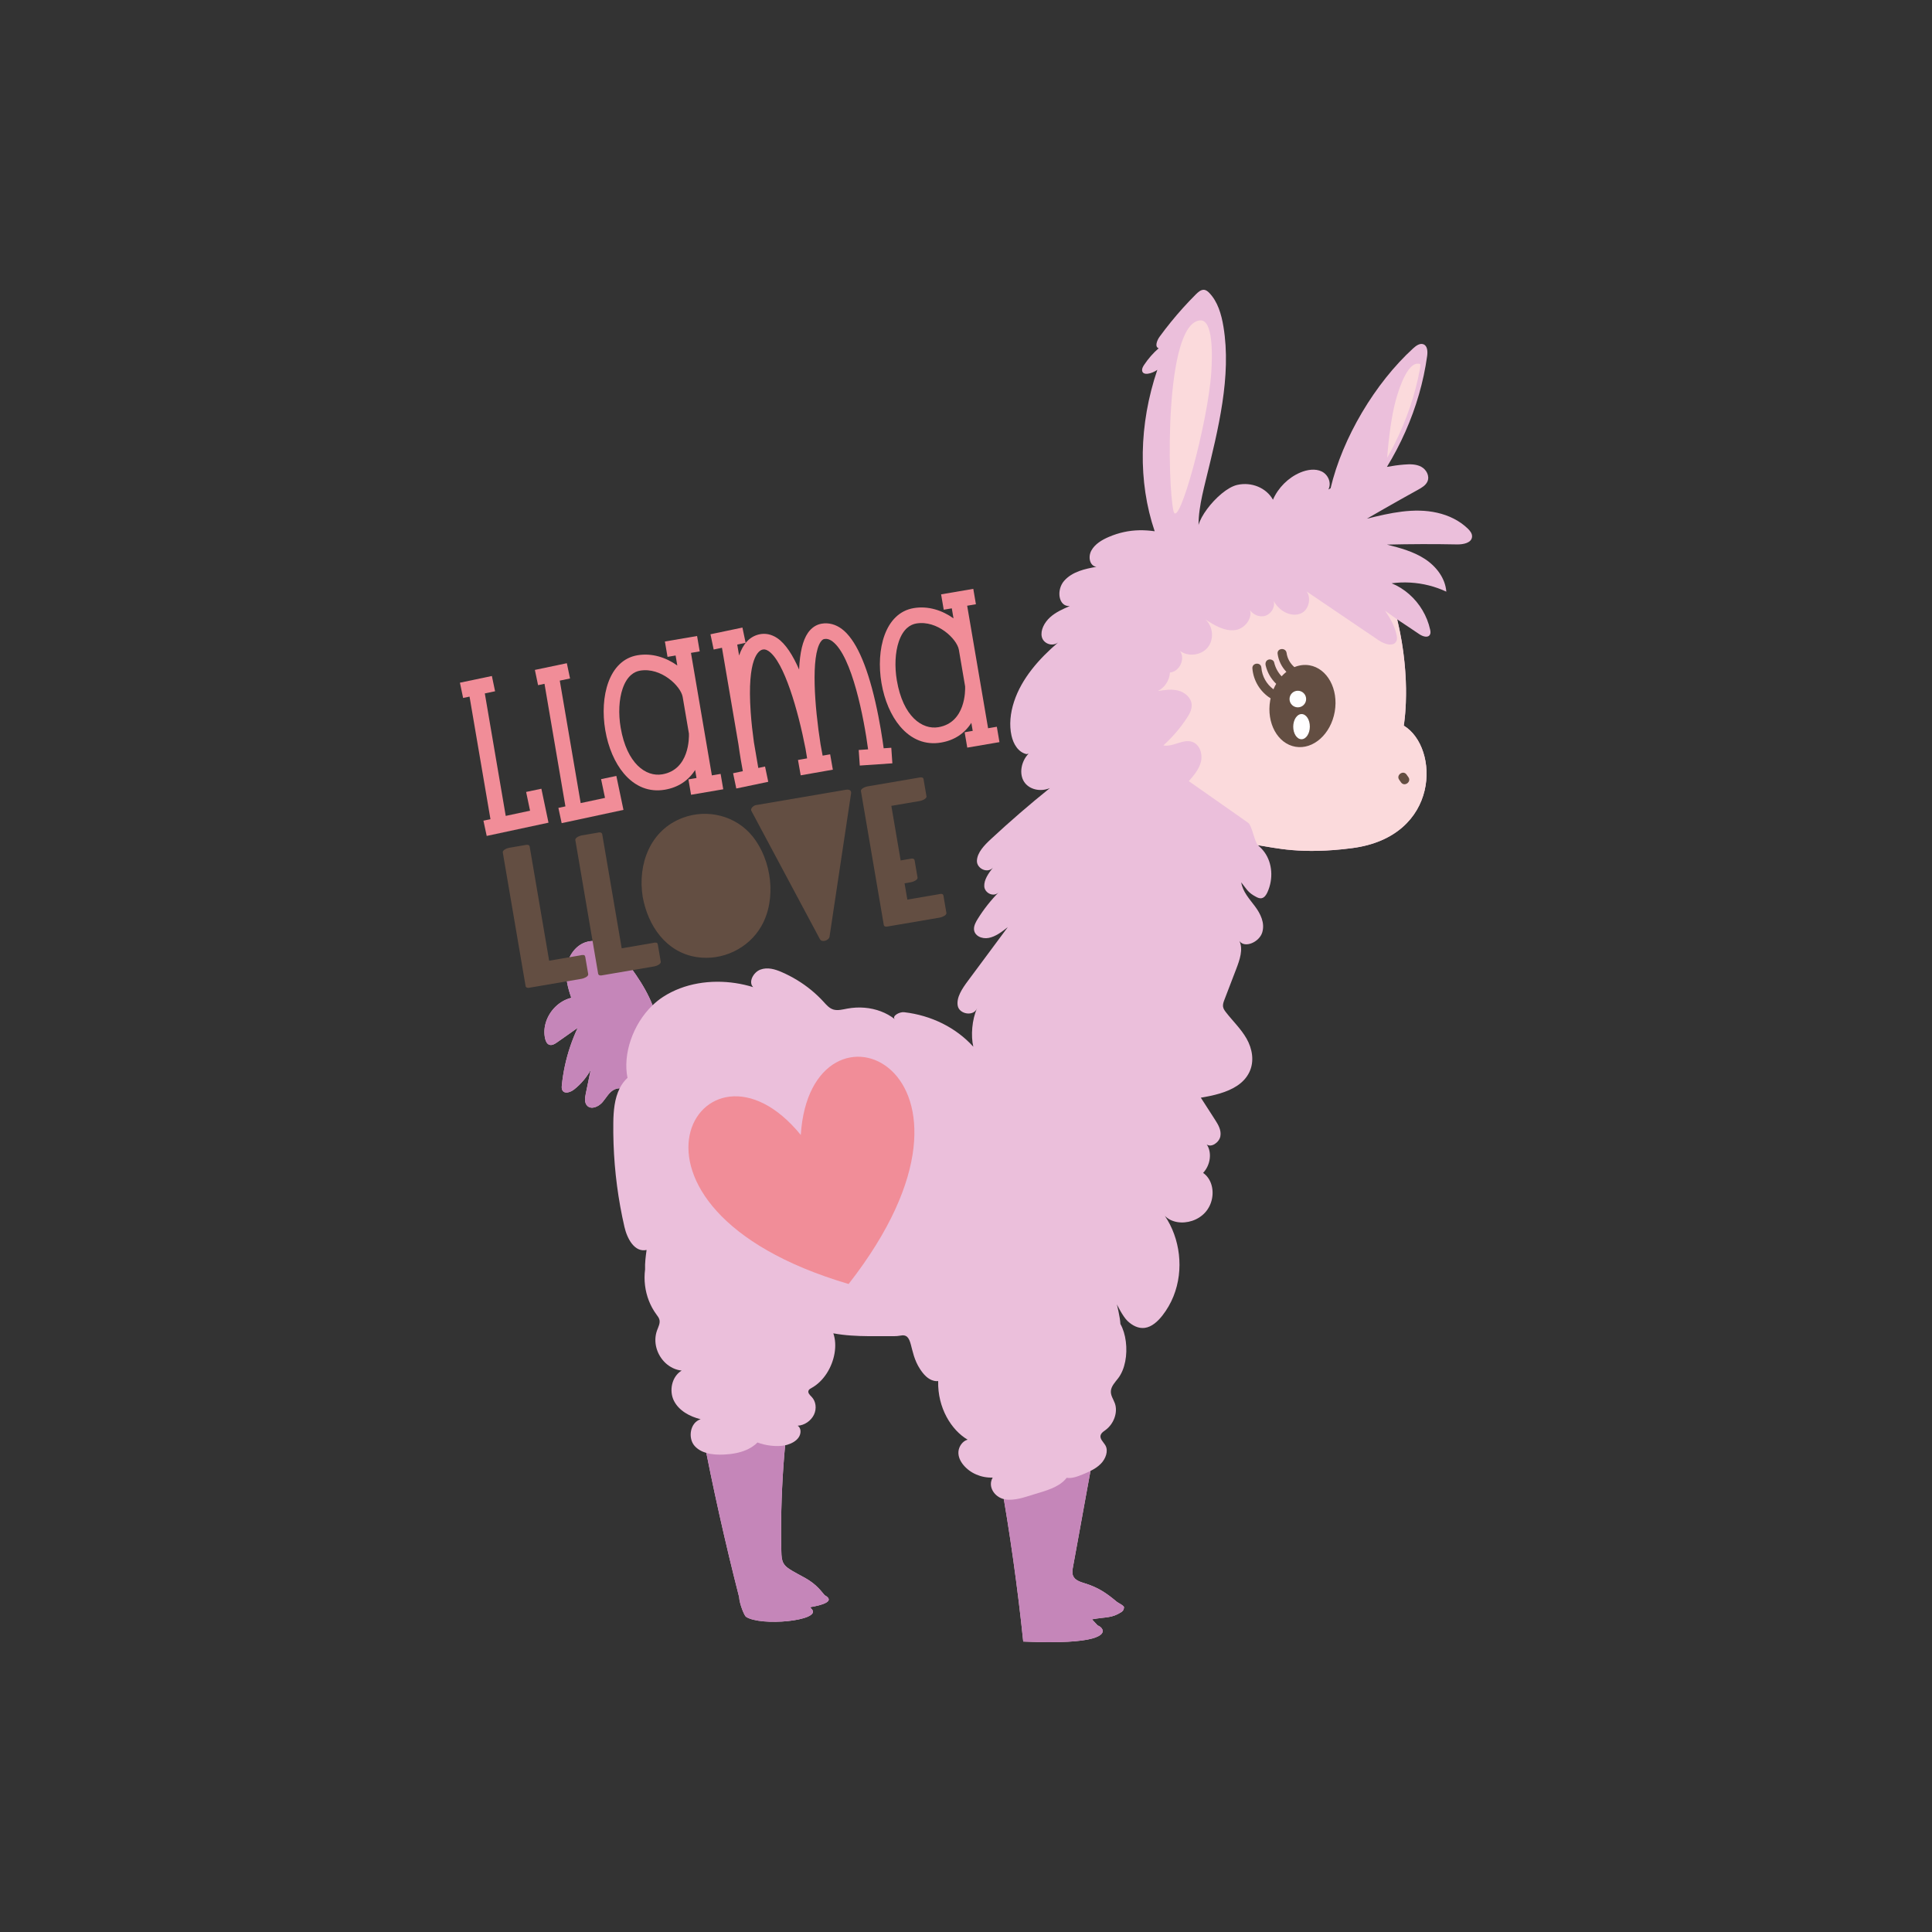 <?xml version="1.0" encoding="utf-8"?>
<!-- Generator: Adobe Illustrator 16.0.0, SVG Export Plug-In . SVG Version: 6.00 Build 0)  -->
<!DOCTYPE svg PUBLIC "-//W3C//DTD SVG 1.1//EN" "http://www.w3.org/Graphics/SVG/1.1/DTD/svg11.dtd">
<svg version="1.1" id="Calque_1" xmlns="http://www.w3.org/2000/svg" xmlns:xlink="http://www.w3.org/1999/xlink" x="0px" y="0px"
	 width="432px" height="432px" viewBox="0 0 432 432" enable-background="new 0 0 432 432" xml:space="preserve">
<rect x="0" y="0" width="432" height="432" fill="#333333" stroke="none"/>
<g>
	<g>
		<polygon fill="#F18D98" points="117.642,177.079 118.521,181.271 113.081,182.437 108.407,155.051 110.7,154.568 109.985,151.155 
			102.838,152.654 103.554,156.066 104.991,155.766 109.668,183.169 108.096,183.505 108.828,186.916 122.646,183.953 
			121.055,176.363 		"/>
		<polygon fill="#F18D98" points="134.403,174.218 135.282,178.41 129.842,179.575 125.168,152.189 127.462,151.707 
			126.746,148.295 119.6,149.793 120.315,153.205 121.752,152.904 126.43,180.308 124.857,180.645 125.589,184.056 139.408,181.092 
			137.816,173.502 		"/>
		<path fill="#F18D98" d="M149.26,146.878l1.805-0.308l0.382,2.239c-2.45-1.759-5.619-2.853-8.922-2.289
			c-6.407,1.094-8.462,9.264-7.181,16.77c0.656,3.847,2.132,7.283,4.156,9.673c2.508,2.963,5.678,4.213,9.17,3.617
			c2.939-0.502,5.234-2.009,6.764-4.406l0.306,1.792l-1.804,0.309l0.587,3.438l7.198-1.229l-0.587-3.438l-1.956,0.334l-4.676-27.396
			l1.956-0.334l-0.587-3.438l-7.198,1.229L149.26,146.878z M154.045,164.033c0.035,0.889,0.12,8.071-5.961,9.109
			c-3.637,0.621-7.924-2.366-9.302-10.439c-0.537-3.144-0.379-6.315,0.432-8.701c1.007-2.964,2.676-3.834,3.898-4.043
			c4.706-0.803,9.121,3.453,9.537,5.89L154.045,164.033z"/>
		<path fill="#F18D98" d="M195.722,156.916c-1.96-8.533-4.472-14.004-7.465-16.262c-1.396-1.053-2.967-1.467-4.543-1.198
			c-1.221,0.209-2.281,0.922-3.067,2.062c-1.152,1.673-1.805,4.384-1.964,8.199c-1.377-3.158-3.012-5.779-4.911-7.048
			c-1.298-0.867-2.722-1.144-4.115-0.799c-2.038,0.502-3.499,2.06-4.391,4.706l-0.417-2.444l1.876-0.394l-0.715-3.412l-7.147,1.498
			l0.716,3.413l1.854-0.389l3.679,21.554c0.35,2.521,0.727,4.663,0.987,6.038l-2.178,0.456l0.715,3.414l7.147-1.498l-0.716-3.414
			l-1.51,0.317l-0.982-5.755c-0.289-2.072-0.558-4.4-0.72-6.743c-0.842-12.144,1.807-13.757,2.639-13.962
			c0.296-0.073,0.717-0.104,1.342,0.313c3.498,2.335,6.63,13.347,8.274,21.817c0.133,0.842,0.258,1.578,0.364,2.188l-2.041,0.358
			l0.604,3.435l7.191-1.263l-0.603-3.435l-1.683,0.294c-0.122-0.702-0.277-1.556-0.466-2.521
			c-1.335-8.521-2.193-19.704,0.042-22.947c0.366-0.531,0.668-0.583,0.782-0.603c0.397-0.067,1.021-0.085,1.856,0.545
			c4.386,3.307,7.051,17.307,7.952,24.121l-2.098,0.144l0.239,3.48l7.285-0.5l-0.239-3.48l-1.706,0.117
			C197.318,165.271,196.722,161.268,195.722,156.916z"/>
		<path fill="#F18D98" d="M218.218,135.107l-0.587-3.438l-7.198,1.229l0.587,3.438l1.805-0.308l0.382,2.239
			c-2.451-1.759-5.62-2.853-8.922-2.289c-6.407,1.094-8.462,9.264-7.181,16.77c0.657,3.847,2.133,7.283,4.157,9.673
			c2.507,2.962,5.678,4.213,9.17,3.616c2.939-0.501,5.234-2.008,6.764-4.405l0.306,1.792l-1.804,0.309l0.587,3.438l7.198-1.229
			l-0.587-3.438l-1.956,0.334l-4.676-27.396L218.218,135.107z M215.805,153.491c0.035,0.889,0.12,8.071-5.961,9.109
			c-3.637,0.621-7.924-2.366-9.303-10.439c-0.536-3.144-0.379-6.315,0.432-8.701c1.007-2.964,2.676-3.834,3.898-4.043
			c4.706-0.804,9.121,3.453,9.537,5.89L215.805,153.491z"/>
	</g>
	<g>
		<g>
			<path fill="#EBBFDB" d="M328.216,118.21c-0.94-0.914-2.013-1.658-3.171-2.246s-2.403-1.02-3.688-1.312
				c-1.284-0.291-2.608-0.442-3.924-0.471c-1.316-0.029-2.631,0.054-3.944,0.213s-2.625,0.395-3.933,0.671s-2.613,0.594-3.914,0.917
				c1.271-0.737,2.542-1.47,3.812-2.195s2.54-1.445,3.809-2.158c1.27-0.713,2.538-1.419,3.806-2.118
				c0.84-0.464,1.741-0.987,2.119-1.863c0.529-1.226-0.253-2.667-1.4-3.281s-2.538-0.595-3.86-0.487
				c-1.272,0.103-2.542,0.279-3.806,0.519c0.778-1.274,1.512-2.57,2.202-3.887s1.334-2.652,1.933-4.005
				c0.599-1.353,1.151-2.723,1.656-4.107c0.504-1.385,0.96-2.783,1.367-4.193s0.764-2.833,1.07-4.264
				c0.306-1.432,0.561-2.871,0.762-4.317c0.14-1.004,0.1-2.294-0.834-2.647c-0.786-0.297-1.634,0.314-2.276,0.9
				c-1.067,0.973-2.114,2.016-3.135,3.117s-2.016,2.262-2.979,3.471c-0.962,1.209-1.892,2.466-2.782,3.762
				c-0.89,1.295-1.741,2.628-2.546,3.988c-0.805,1.36-1.564,2.748-2.271,4.152s-1.361,2.825-1.956,4.252
				c-0.595,1.427-1.131,2.86-1.602,4.289c-0.471,1.429-0.875,2.854-1.208,4.264c-0.163,0.096-0.327,0.188-0.489,0.287
				c0.759-1.518-0.08-3.355-1.504-4.041c-0.712-0.342-1.517-0.447-2.34-0.385c-0.823,0.063-1.664,0.295-2.448,0.626
				c-1.337,0.565-2.575,1.417-3.623,2.461c-1.048,1.044-1.905,2.281-2.481,3.618c-0.741-1.329-1.938-2.341-3.352-2.927
				c-1.414-0.587-3.042-0.748-4.644-0.384c-1.068,0.243-2.286,0.964-3.468,1.937c-1.182,0.974-2.329,2.197-3.253,3.444
				s-1.628,2.516-1.924,3.576c-0.001-1.105,0.088-2.217,0.238-3.331c0.149-1.115,0.359-2.232,0.6-3.349
				c0.241-1.116,0.512-2.231,0.784-3.343c0.35-1.43,0.703-2.866,1.049-4.307c0.346-1.439,0.685-2.883,1.006-4.328
				c0.322-1.445,0.627-2.892,0.906-4.337s0.531-2.89,0.748-4.331s0.396-2.879,0.531-4.312c0.134-1.434,0.223-2.861,0.256-4.281
				c0.033-1.42,0.011-2.832-0.077-4.234c-0.087-1.402-0.24-2.795-0.468-4.175c-0.231-1.405-0.554-2.812-1.055-4.111
				s-1.182-2.493-2.131-3.47c-0.34-0.352-0.755-0.687-1.278-0.677c-0.642,0.014-1.219,0.533-1.709,1.021
				c-0.98,0.979-1.935,1.983-2.864,3.013s-1.831,2.083-2.705,3.16c-0.874,1.076-1.72,2.175-2.536,3.294
				c-0.634,0.869-1.126,2.325-0.204,2.58c-0.618,0.537-1.2,1.117-1.741,1.732c-0.541,0.615-1.04,1.267-1.491,1.944
				c-0.253,0.381-0.501,0.806-0.483,1.226c0.061,1.36,2.205,0.793,3.408-0.076c-0.517,1.521-0.972,3.055-1.366,4.594
				s-0.727,3.084-0.998,4.63c-0.271,1.547-0.481,3.094-0.629,4.637c-0.148,1.543-0.234,3.082-0.26,4.612
				c-0.025,1.53,0.012,3.051,0.11,4.559c0.098,1.507,0.258,3.001,0.479,4.476c0.222,1.475,0.505,2.931,0.851,4.364
				c0.345,1.433,0.752,2.843,1.222,4.225c-1.156-0.166-2.299-0.246-3.437-0.223c-1.139,0.023-2.273,0.149-3.415,0.396
				c-1.142,0.246-2.289,0.611-3.452,1.114c-0.752,0.324-1.517,0.717-2.193,1.21s-1.264,1.087-1.66,1.811
				c-0.794,1.448-0.364,3.454,1.133,3.645c-1.278,0.226-2.624,0.49-3.878,0.956c-1.254,0.466-2.417,1.132-3.329,2.161
				c-0.911,1.028-1.233,2.494-1.008,3.675c0.225,1.182,0.996,2.078,2.27,1.974c-0.772,0.332-1.555,0.672-2.304,1.072
				c-0.75,0.4-1.465,0.861-2.105,1.438c-0.64,0.576-1.189,1.298-1.537,2.061s-0.495,1.566-0.329,2.306
				c0.333,1.479,2.264,2.294,3.646,1.277c-1.067,0.912-2.108,1.867-3.097,2.87c-0.989,1.003-1.925,2.053-2.782,3.152
				c-0.857,1.101-1.637,2.251-2.311,3.455c-0.674,1.203-1.237,2.467-1.657,3.749c-0.42,1.283-0.698,2.586-0.802,3.868
				c-0.105,1.283-0.037,2.546,0.235,3.749c0.211,0.934,0.58,1.853,1.131,2.595c0.551,0.741,1.284,1.306,2.222,1.527
				c0.182-0.045,0.273-0.067,0.456-0.112c-0.839,0.879-1.371,1.998-1.556,3.117c-0.185,1.118-0.024,2.238,0.523,3.119
				c0.547,0.881,1.454,1.48,2.497,1.743s2.221,0.188,3.313-0.279c-1.135,0.911-2.262,1.833-3.381,2.767
				c-1.119,0.933-2.229,1.875-3.331,2.828c-1.102,0.953-2.195,1.916-3.279,2.888c-1.084,0.973-2.159,1.954-3.226,2.945
				c-0.732,0.681-1.492,1.429-2.077,2.235s-0.995,1.671-1.028,2.586c-0.032,0.88,0.564,1.608,1.317,1.946s1.662,0.286,2.255-0.396
				c-0.996,1.276-1.999,2.704-1.929,4.16c0.072,1.522,2.127,2.549,3.262,1.306c-0.889,0.9-1.728,1.848-2.508,2.835
				c-0.781,0.987-1.505,2.015-2.166,3.073c-0.457,0.732-0.899,1.531-0.887,2.328c0.022,1.512,1.743,2.309,3.299,2.004
				c0.778-0.152,1.515-0.495,2.22-0.93c0.706-0.434,1.379-0.958,2.033-1.472c-0.743,1.002-1.485,2.005-2.228,3.007
				c-0.742,1.001-1.485,2.003-2.228,3.004c-0.742,1.001-1.485,2.001-2.227,3.001c-0.743,1-1.485,2-2.228,2.999
				c-0.635,0.854-1.291,1.78-1.744,2.727c-0.453,0.946-0.703,1.912-0.528,2.851c0.174,0.938,1.063,1.55,2.006,1.688
				s1.939-0.199,2.327-1.162c-0.583,1.267-0.94,2.813-1.08,4.346s-0.062,3.053,0.226,4.267c-0.965-1.067-2.034-2.039-3.188-2.907
				c-1.155-0.868-2.397-1.633-3.708-2.286c-1.312-0.653-2.692-1.195-4.125-1.618c-1.433-0.423-2.918-0.727-4.438-0.903
				c-1.078-0.125-2.842,0.897-2.074,1.574c-0.935-0.742-1.996-1.334-3.141-1.766c-1.145-0.433-2.371-0.706-3.636-0.812
				c-1.265-0.105-2.567-0.042-3.863,0.197c-1.023,0.19-2.092,0.483-3.039,0.229c-0.954-0.258-1.603-1.024-2.243-1.727
				c-0.86-0.943-1.791-1.825-2.783-2.639c-0.992-0.814-2.045-1.561-3.152-2.234c-1.106-0.675-2.266-1.275-3.469-1.799
				c-0.728-0.316-1.514-0.604-2.32-0.737c-0.807-0.133-1.633-0.11-2.44,0.193c-0.808,0.305-1.49,1.019-1.829,1.789
				c-0.338,0.771-0.333,1.6,0.237,2.132c-1.283-0.4-2.62-0.708-3.986-0.913s-2.761-0.308-4.159-0.298
				c-1.399,0.009-2.802,0.13-4.183,0.373s-2.741,0.608-4.055,1.106c-1.313,0.498-2.581,1.129-3.777,1.905
				c-0.841,0.547-1.626,1.18-2.354,1.877c-0.437-1.15-0.995-2.31-1.626-3.449c-0.631-1.14-1.337-2.26-2.067-3.332
				c-0.73-1.073-1.486-2.098-2.219-3.046c-0.701-0.907-1.537-1.803-2.468-2.556c-0.931-0.752-1.958-1.363-3.041-1.7
				c-1.082-0.338-2.22-0.402-3.373-0.063c-1.194,0.353-2.192,1.114-2.941,2.085s-1.249,2.151-1.444,3.341
				c-0.195,1.19-0.14,2.387,0.064,3.57c0.203,1.183,0.554,2.351,0.948,3.482c-1.325,0.326-2.516,1.021-3.482,1.946
				c-0.966,0.925-1.707,2.08-2.131,3.327c-0.424,1.246-0.531,2.585-0.23,3.873c0.13,0.559,0.394,1.172,0.951,1.354
				c0.58,0.189,1.185-0.177,1.685-0.525c0.774-0.541,1.549-1.085,2.325-1.631c0.775-0.547,1.55-1.096,2.326-1.647
				c-0.636,1.357-1.195,2.746-1.672,4.158c-0.478,1.412-0.875,2.848-1.19,4.299c-0.314,1.45-0.546,2.917-0.692,4.391
				c-0.042,0.422-0.067,0.884,0.182,1.229c0.554,0.767,1.809,0.304,2.569-0.294c0.757-0.596,1.453-1.269,2.073-2.002
				s1.167-1.528,1.624-2.367c-0.183,0.89-0.366,1.778-0.549,2.667c-0.184,0.889-0.367,1.777-0.55,2.666
				c-0.2,0.97-0.339,2.134,0.413,2.775c0.96,0.819,2.532,0.062,3.369-0.93c0.836-0.991,1.459-2.26,2.653-2.803
				c0.375-0.17,0.763-0.249,1.152-0.258c0.037-0.071,0.092-0.171,0.143-0.262c-0.051,0.091-0.106,0.19-0.143,0.262
				c-0.582,1.144-0.93,2.41-1.138,3.713c-0.208,1.304-0.274,2.643-0.291,3.93c-0.021,1.576-0.004,3.152,0.05,4.726
				s0.146,3.144,0.275,4.71s0.296,3.129,0.5,4.686s0.445,3.107,0.723,4.65s0.593,3.078,0.945,4.604
				c0.297,1.288,0.857,2.722,1.681,3.758c0.824,1.037,1.911,1.677,3.265,1.374c-0.2,1.437-0.394,2.915-0.334,4.344
				c-0.155,1.189-0.158,2.389-0.016,3.564c0.142,1.175,0.428,2.327,0.853,3.422c0.425,1.094,0.987,2.13,1.681,3.072
				c0.287,0.39,0.603,0.78,0.703,1.259c0.159,0.757-0.253,1.533-0.532,2.283c-0.486,1.31-0.499,2.697-0.146,3.984
				s1.071,2.474,2.047,3.376c0.975,0.901,2.208,1.519,3.588,1.668c-1.133,0.688-1.843,1.829-2.13,3.076
				c-0.287,1.246-0.151,2.597,0.41,3.697c0.562,1.102,1.438,1.976,2.481,2.65c1.043,0.676,2.253,1.151,3.482,1.456
				c-1.195,0.37-1.919,1.43-2.149,2.615c-0.23,1.187,0.034,2.5,0.815,3.369c0.69,0.769,1.599,1.256,2.61,1.55h0
				c0.3,1.51,0.609,3.033,0.926,4.565c0.317,1.533,0.643,3.075,0.976,4.622s0.674,3.1,1.021,4.652
				c0.347,1.553,0.7,3.106,1.059,4.655c0.359,1.55,0.723,3.096,1.091,4.634c0.368,1.538,0.741,3.067,1.118,4.585
				c0.376,1.517,0.755,3.021,1.138,4.509c0.091,1.6,1.173,4.176,1.525,4.409c0.824,0.546,2.284,0.883,3.98,1.034
				c1.697,0.151,3.63,0.118,5.398-0.067s3.372-0.521,4.408-0.965c1.037-0.444,1.507-1.007,1.007-1.612
				c-0.148-0.18-0.308-0.354-0.463-0.527c1.345-0.222,2.786-0.555,3.578-1.003c0.792-0.448,0.935-1.01-0.315-1.689
				c-1.332-1.684-2.378-2.596-3.468-3.306c-1.089-0.711-2.221-1.222-3.721-2.104c-0.78-0.46-1.586-0.953-2.021-1.744
				c-0.4-0.727-0.438-1.616-0.462-2.475c-0.042-1.505-0.062-3.058-0.063-4.64c0-1.581,0.02-3.192,0.059-4.814
				c0.039-1.622,0.097-3.256,0.174-4.883s0.171-3.247,0.284-4.843c0.112-1.596,0.241-3.166,0.386-4.695l0,0
				c0.161-0.033,0.318-0.071,0.467-0.116c0.98-0.296,1.978-0.802,2.563-1.657c0.585-0.854,0.581-2.11-0.219-2.609
				c1.481-0.071,2.978-1.086,3.636-2.459c0.659-1.373,0.439-3.022-0.532-4.008c-0.404-0.41-0.962-0.937-0.633-1.483
				c0.136-0.226,0.388-0.358,0.621-0.486c1.372-0.755,2.526-1.917,3.405-3.278c0.878-1.362,1.479-2.925,1.744-4.483
				c0.265-1.559,0.194-3.113-0.273-4.462c1.293,0.242,2.602,0.396,3.929,0.491c1.328,0.097,2.673,0.136,4.041,0.149
				s2.757,0.002,4.171-0.003c0.772-0.003,2.009,0.05,2.785-0.116c1.549-0.332,2.004,0.532,2.404,1.985
				c0.4,1.452,0.746,3.493,2.074,5.51c0.765,1.161,1.734,2.292,3.144,2.612c0.284,0.064,0.587,0.08,0.895,0.054
				c-0.039,1.497,0.127,2.93,0.453,4.271s0.813,2.592,1.418,3.721c0.606,1.13,1.33,2.139,2.129,2.999
				c0.799,0.86,1.675,1.57,2.583,2.104c-1.141,0.305-1.968,1.534-2.053,2.671c-0.085,1.136,0.429,2.162,1.105,2.984
				c0.764,0.927,1.756,1.654,2.881,2.139c1.125,0.485,2.382,0.728,3.674,0.686c-0.591,1.002-0.49,2.08,0.019,2.971
				s1.426,1.594,2.469,1.844l0,0c0.247,1.449,0.49,2.924,0.729,4.418c0.239,1.493,0.473,3.006,0.703,4.53
				c0.229,1.525,0.453,3.063,0.67,4.604c0.217,1.542,0.428,3.089,0.632,4.635c0.204,1.545,0.399,3.088,0.587,4.622
				s0.368,3.059,0.538,4.568c0.17,1.509,0.331,3.002,0.482,4.472c4.194,0.188,7.446,0.182,9.949,0.048
				c2.504-0.134,4.26-0.397,5.465-0.726s1.858-0.723,2.156-1.115c0.297-0.394,0.239-0.785,0.021-1.109
				c-0.218-0.323-0.597-0.578-0.94-0.697c-0.459-0.51-0.885-0.964-1.283-1.37h0c1.642-0.295,2.738-0.348,3.7-0.506
				c0.963-0.158,1.793-0.422,2.903-1.137c0.386-0.248,0.513-0.582,0.563-1.017c0.047-0.404-1.286-0.998-1.578-1.24
				c-1.188-0.99-2.221-1.789-3.334-2.459c-1.114-0.671-2.309-1.211-3.82-1.681c-1.063-0.331-2.273-0.691-2.669-1.72
				c-0.243-0.631-0.115-1.379,0.016-2.089c0.247-1.339,0.5-2.723,0.758-4.136c0.257-1.412,0.52-2.854,0.783-4.305
				c0.263-1.452,0.529-2.914,0.793-4.371c0.264-1.456,0.528-2.905,0.788-4.331c0.26-1.427,0.517-2.829,0.767-4.19l0,0
				c0.841-0.42,1.64-0.92,2.304-1.594c1.104-1.12,1.729-2.863,1.054-4.078c-0.457-0.821-1.467-1.568-1.014-2.51
				c0.203-0.423,0.644-0.687,1.027-0.971c0.939-0.693,1.636-1.689,2.01-2.758c0.374-1.069,0.426-2.211,0.075-3.195
				c-0.337-0.946-1.008-1.804-0.887-2.857c0.117-1.018,0.936-1.881,1.601-2.736c0.79-1.018,1.317-2.344,1.6-3.781
				s0.322-2.987,0.135-4.45c-0.186-1.463-0.598-2.84-1.215-3.932c-0.064-1.521-0.787-4.386-0.787-4.386s1.28,2.667,2.378,3.714
				c1.098,1.046,2.441,1.731,3.848,1.548c0.786-0.102,1.517-0.465,2.179-0.965c0.662-0.5,1.255-1.137,1.766-1.787
				c1.047-1.336,1.867-2.779,2.475-4.284c0.607-1.506,1.002-3.073,1.201-4.655s0.199-3.18,0.019-4.744
				c-0.181-1.564-0.542-3.098-1.071-4.549c-0.528-1.451-1.224-2.822-2.069-4.064c0.732,0.753,1.717,1.211,2.791,1.39
				c1.075,0.179,2.239,0.078,3.333-0.287c1.094-0.366,2.117-0.997,2.909-1.883c0.792-0.885,1.293-1.958,1.513-3.064
				s0.159-2.245-0.175-3.259c-0.334-1.013-0.941-1.901-1.813-2.504c0.83-0.891,1.334-2.032,1.479-3.177s-0.068-2.293-0.671-3.192
				c1.02,0.795,2.805-0.459,3.05-1.824c0.245-1.366-0.482-2.587-1.183-3.676c-0.531-0.826-1.062-1.652-1.593-2.477
				c-0.531-0.825-1.063-1.648-1.594-2.472c1.368-0.228,2.819-0.511,4.215-0.928c1.396-0.417,2.738-0.967,3.886-1.729
				s2.103-1.737,2.725-3.006c0.609-1.241,0.773-2.573,0.629-3.871c-0.144-1.299-0.597-2.562-1.22-3.661
				c-0.624-1.1-1.4-2.086-2.212-3.045s-1.66-1.891-2.426-2.884c-0.295-0.382-0.586-0.795-0.64-1.294
				c-0.054-0.503,0.141-1.024,0.332-1.522c0.437-1.14,0.874-2.278,1.311-3.417s0.874-2.277,1.311-3.416
				c0.396-1.033,0.793-2.131,0.983-3.202s0.173-2.115-0.257-3.039c0.605,0.832,1.713,0.884,2.752,0.463
				c1.039-0.42,2.008-1.314,2.337-2.382c0.329-1.068,0.229-2.124-0.108-3.12c-0.337-0.996-0.911-1.932-1.528-2.757
				c-0.617-0.826-1.298-1.635-1.866-2.499c-0.567-0.865-1.022-1.785-1.187-2.835c1.289,1.604,1.487,2.274,3.331,3.245
				c0.388,0.204,0.826,0.397,1.283,0.283c0.603-0.151,0.995-0.769,1.252-1.341c0.672-1.492,0.944-3.112,0.83-4.663
				c-0.114-1.552-0.614-3.034-1.486-4.25c-0.43-0.6-0.945-1.117-1.499-1.596c3.838,0.575,9.681,2.158,21.108,0.659
				c19.747-2.592,19.534-22.523,11.536-27.374c0.02-0.13,0.042-0.282,0.068-0.48c0.073-0.546,0.166-1.348,0.245-2.373
				c0.007-0.093,0.014-0.196,0.021-0.293c0.169-2.2,0.268-5.473-0.054-9.525c-0.006-0.074-0.012-0.148-0.018-0.224
				c-0.023-0.284-0.05-0.573-0.078-0.865c-0.104-1.11-0.235-2.263-0.408-3.463c-0.298-2.069-0.709-4.263-1.266-6.545
				c0,0,0.001,0,0.001,0c0.827,0.547,1.654,1.097,2.481,1.649c0.827,0.552,1.653,1.107,2.479,1.666
				c0.725,0.49,1.895,0.895,2.355,0.12c0.201-0.338,0.14-0.759,0.058-1.135c-0.336-1.538-0.924-3.007-1.72-4.348
				c-0.795-1.34-1.798-2.553-2.963-3.576c-1.165-1.024-2.491-1.86-3.933-2.449c1.398-0.184,2.805-0.234,4.198-0.153
				c1.394,0.081,2.774,0.293,4.121,0.632c1.346,0.339,2.658,0.806,3.914,1.394c-0.116-1.523-0.688-2.945-1.548-4.19
				c-0.86-1.246-2.007-2.316-3.272-3.139s-2.643-1.436-4.071-1.935c-1.428-0.5-2.906-0.887-4.373-1.259
				c1.308-0.032,2.614-0.058,3.92-0.075c1.307-0.019,2.612-0.029,3.917-0.033c1.306-0.004,2.61,0,3.915,0.011
				s2.608,0.029,3.911,0.057c1.397,0.028,3.272-0.337,3.355-1.731C329.201,119.303,328.714,118.695,328.216,118.21z
				 M138.777,242.962c0.035-0.06,0.063-0.107,0.063-0.107S138.812,242.902,138.777,242.962z"/>
			<g>
				<path fill="#C586B9" d="M157.938,324.88c1.276,0.371,2.714,0.433,4.085,0.355c0.851-0.048,1.719-0.145,2.572-0.319
					c1.53-0.313,3.008-0.882,4.237-1.881c0.027-0.022,0.057-0.043,0.084-0.066c0.158-0.133,0.309-0.274,0.454-0.424
					c0.861,0.334,1.938,0.591,3.035,0.715s2.212,0.114,3.148-0.082c-0.146,1.529-0.274,3.1-0.386,4.695
					c-0.112,1.596-0.207,3.216-0.283,4.843c-0.077,1.627-0.135,3.261-0.174,4.883c-0.04,1.622-0.06,3.233-0.059,4.814
					c0,1.582,0.021,3.135,0.063,4.64c0.024,0.858,0.062,1.748,0.462,2.475c0.435,0.791,1.241,1.284,2.021,1.744
					c1.5,0.883,2.632,1.394,3.721,2.104c1.089,0.71,2.136,1.622,3.468,3.306c1.25,0.68,1.106,1.241,0.315,1.689
					c-0.792,0.448-2.232,0.781-3.578,1.003c0.156,0.174,0.315,0.348,0.463,0.526c0.5,0.605,0.029,1.169-1.007,1.613
					c-1.037,0.443-2.64,0.779-4.408,0.965s-3.701,0.219-5.398,0.067c-1.696-0.151-3.156-0.488-3.98-1.034
					c-0.351-0.233-1.434-2.81-1.525-4.409c-0.382-1.487-0.762-2.992-1.138-4.509c-0.376-1.518-0.749-3.047-1.118-4.585
					c-0.368-1.538-0.732-3.084-1.091-4.634c-0.358-1.549-0.711-3.103-1.059-4.655c-0.347-1.553-0.688-3.105-1.021-4.652
					s-0.659-3.089-0.976-4.622C158.547,327.913,158.238,326.39,157.938,324.88z"/>
				<path fill="#C586B9" d="M231.454,334.059c0.57-0.171,1.161-0.345,1.754-0.534c1.246-0.397,2.496-0.865,3.556-1.53
					c0.678-0.425,1.277-0.932,1.749-1.553c1.13,0.193,2.445-0.287,3.622-0.777c0.568-0.236,1.144-0.48,1.7-0.76
					c-0.25,1.361-0.507,2.764-0.767,4.19c-0.26,1.426-0.523,2.875-0.788,4.331c-0.265,1.457-0.53,2.919-0.793,4.371
					c-0.264,1.451-0.526,2.893-0.784,4.305c-0.257,1.413-0.511,2.797-0.758,4.136c-0.131,0.709-0.259,1.458-0.016,2.089
					c0.396,1.028,1.605,1.389,2.669,1.72c1.511,0.47,2.706,1.01,3.82,1.681c1.114,0.67,2.147,1.469,3.334,2.459
					c0.292,0.242,1.625,0.836,1.578,1.24c-0.05,0.435-0.176,0.769-0.563,1.017c-1.11,0.715-1.94,0.979-2.903,1.137
					c-0.962,0.158-2.058,0.211-3.7,0.506h0c0.397,0.406,0.823,0.86,1.283,1.37c0.343,0.119,0.722,0.374,0.94,0.697
					c0.218,0.324,0.276,0.716-0.021,1.109c-0.298,0.393-0.951,0.787-2.156,1.115s-2.961,0.592-5.465,0.726
					c-2.503,0.134-5.755,0.14-9.949-0.048c-0.151-1.47-0.312-2.963-0.482-4.472c-0.17-1.51-0.35-3.034-0.538-4.569
					c-0.188-1.533-0.384-3.076-0.587-4.622c-0.204-1.545-0.415-3.092-0.632-4.634c-0.217-1.541-0.441-3.078-0.67-4.604
					c-0.229-1.524-0.464-3.037-0.703-4.53c-0.239-1.494-0.483-2.969-0.729-4.418c0.067,0.017,0.134,0.03,0.203,0.043
					c1.091,0.197,2.226,0.07,3.37-0.191S230.324,334.399,231.454,334.059z"/>
			</g>
			<path fill="#C586B9" d="M127.742,223.115c-0.395-1.132-0.745-2.3-0.948-3.482c-0.204-1.184-0.259-2.38-0.064-3.57
				c0.195-1.189,0.695-2.37,1.444-3.341s1.748-1.732,2.941-2.085c1.153-0.34,2.291-0.275,3.373,0.063
				c1.083,0.337,2.109,0.948,3.041,1.701c0.931,0.752,1.768,1.647,2.468,2.555c0.733,0.948,1.489,1.974,2.219,3.046
				s1.436,2.192,2.067,3.332c0.632,1.14,1.19,2.299,1.626,3.449c-1.111,1.064-2.084,2.285-2.902,3.599
				c-0.817,1.314-1.479,2.721-1.969,4.157c-0.49,1.437-0.806,2.903-0.932,4.336c-0.126,1.433-0.062,2.831,0.209,4.131
				c-0.742,0.685-1.312,1.477-1.75,2.338c-0.389,0.009-0.776,0.088-1.152,0.258c-1.194,0.543-1.816,1.812-2.653,2.803
				c-0.837,0.991-2.409,1.749-3.37,0.93c-0.751-0.642-0.612-1.806-0.412-2.775c0.183-0.889,0.366-1.777,0.549-2.666
				s0.366-1.777,0.549-2.667c-0.458,0.839-1.003,1.634-1.624,2.367s-1.316,1.406-2.073,2.002c-0.761,0.598-2.016,1.061-2.569,0.294
				c-0.249-0.345-0.224-0.807-0.182-1.229c0.146-1.474,0.378-2.94,0.692-4.391c0.314-1.451,0.712-2.887,1.19-4.299
				c0.478-1.412,1.036-2.801,1.672-4.158c-0.775,0.552-1.551,1.101-2.326,1.647c-0.775,0.546-1.55,1.09-2.325,1.631
				c-0.5,0.349-1.104,0.715-1.685,0.525c-0.558-0.182-0.82-0.795-0.951-1.354c-0.301-1.288-0.194-2.627,0.23-3.873
				c0.424-1.247,1.165-2.402,2.131-3.327C125.226,224.137,126.417,223.441,127.742,223.115z"/>
		</g>
		<path fill="#FBDADC" d="M279.109,184.001c-0.432-0.316-0.869-0.624-1.304-0.93c-3.994-2.8-7.988-5.6-11.982-8.399
			c1.145-1.318,2.329-2.709,2.725-4.408c0.396-1.701-0.289-3.79-1.934-4.374c-2.084-0.739-4.311,1.204-6.482,0.784
			c1.971-1.779,3.719-3.805,5.189-6.016c0.626-0.94,1.224-1.997,1.14-3.124c-0.115-1.532-1.505-2.724-2.992-3.111
			c-1.486-0.388-3.055-0.147-4.571,0.095c1.55-0.77,2.625-2.417,2.705-4.146c2.147-0.164,3.501-3.071,2.248-4.821
			c1.856,1.371,4.77,0.996,6.217-0.802s1.193-4.725-0.543-6.245c2.027,1.322,4.289,2.702,6.688,2.382
			c2.085-0.278,3.873-2.613,3.289-4.441c0.728,0.976,1.993,1.561,3.184,1.307c1.483-0.317,2.56-2.014,2.084-3.454
			c1.11,2.2,3.791,3.811,6.074,2.883c1.851-0.752,2.415-3.532,1.304-4.937c5.397,3.657,10.795,7.313,16.192,10.971
			c0.73,0.494,1.746,0.919,2.582,0.905c0.583-0.01,1.078-0.233,1.326-0.796c0.208-0.475,0.113-1.022-0.008-1.526
			c-0.488-2.029-1.372-3.509-2.536-5.241c0.903,0.646,1.807,1.293,2.71,1.939c3.327,13.876,1.458,23.747,1.458,23.747
			c8.03,4.818,8.268,24.801-11.505,27.396c-11.427,1.499-17.27-0.084-21.108-0.659C280.527,188.255,279.948,184.615,279.109,184.001
			z"/>
		<g>
			<path fill="#634E42" d="M280.038,149.471c-0.107-1.297,1.899-1.488,2.007-0.197c0.165,1.977,1.16,3.711,2.703,4.854
				c0.18-0.428,0.384-0.835,0.609-1.223c-1.152-1.106-1.983-2.536-2.347-4.101c-0.123-0.527,0.025-1.093,0.591-1.297
				c0.464-0.169,1.172,0.057,1.297,0.591c0.284,1.217,0.859,2.26,1.674,3.126c0.335-0.37,0.692-0.702,1.068-0.998
				c-1.059-1.104-1.75-2.493-1.962-4.03c-0.177-1.29,1.831-1.478,2.007-0.196c0.174,1.258,0.799,2.344,1.746,3.17
				c1.074-0.44,2.225-0.604,3.381-0.404c3.987,0.69,6.513,5.325,5.642,10.354c-0.87,5.028-4.809,8.544-8.795,7.854
				c-3.987-0.69-6.513-5.326-5.642-10.354c0.028-0.159,0.067-0.312,0.1-0.468C281.8,154.704,280.27,152.234,280.038,149.471z"/>
			<g>
				
					<ellipse transform="matrix(0.008 -1 1 0.008 126.256 452.122)" fill="#FFFFFF" cx="290.941" cy="162.444" rx="2.814" ry="1.856"/>
				<circle fill="#FFFFFF" cx="290.199" cy="156.309" r="1.856"/>
			</g>
		</g>
		<g>
			<path fill="#634E42" d="M312.864,174.358c-0.749-1.062,0.899-2.223,1.648-1.161c0.137,0.193,0.273,0.388,0.41,0.582
				c0.749,1.062-0.9,2.224-1.648,1.161C313.138,174.747,313.001,174.553,312.864,174.358L312.864,174.358z"/>
		</g>
		<g>
			<path fill="#FBDADC" d="M268.313,71.641c2.918-0.267,2.806,7.496,2.536,11.586c-0.751,11.362-7.292,35.196-8.437,31.137
				C261.013,108.423,260.373,72.365,268.313,71.641z"/>
		</g>
		<g>
			<path fill="#FBDADC" d="M312.102,89.479c-0.911,3.298-1.566,8.157-1.925,12.863c0.586-1.033,1.152-2.075,1.681-3.134
				c0.661-1.323,1.276-2.666,1.845-4.025s1.089-2.735,1.562-4.125c0.472-1.391,0.895-2.794,1.268-4.21
				c0.372-1.415,0.693-2.842,0.962-4.276c0.068-0.363,0.112-0.765,0.099-1.147C315.007,80.429,312.984,86.286,312.102,89.479z"/>
		</g>
	</g>
	<g>
		<path fill="#634E42" d="M130.285,213.544c-0.166-0.006-0.351,0.025-0.536,0.08c-2.32,0.396-4.639,0.792-6.958,1.188
			c-1.451-8.499-2.901-16.997-4.352-25.496c-0.064-0.376-0.429-0.461-0.775-0.401c-1.278,0.218-2.557,0.437-3.834,0.654
			c-0.365,0.063-1.503,0.471-1.405,1.048c1.698,9.949,3.397,19.9,5.095,29.85c0.064,0.375,0.429,0.462,0.775,0.403
			c3.94-0.673,7.882-1.346,11.822-2.019c0.365-0.062,1.503-0.472,1.405-1.049c-0.218-1.277-0.436-2.556-0.654-3.834
			c-0.014-0.08-0.045-0.143-0.085-0.199C130.767,213.615,130.619,213.521,130.285,213.544z"/>
		<path fill="#634E42" d="M146.509,210.774c-0.167-0.006-0.351,0.025-0.537,0.081c-2.319,0.396-4.639,0.791-6.958,1.188
			c-1.451-8.499-2.901-16.997-4.352-25.495c-0.064-0.377-0.429-0.462-0.775-0.402c-1.278,0.218-2.556,0.437-3.834,0.654
			c-0.365,0.063-1.503,0.471-1.405,1.048c1.699,9.949,3.397,19.9,5.095,29.85c0.064,0.375,0.429,0.463,0.775,0.403
			c3.941-0.673,7.882-1.345,11.823-2.018c0.365-0.063,1.503-0.473,1.404-1.049c-0.218-1.278-0.436-2.557-0.654-3.834
			c-0.014-0.081-0.045-0.144-0.084-0.2C146.991,210.846,146.843,210.752,146.509,210.774z"/>
		<path fill="#634E42" d="M152.679,182.859c-7.324,2.731-10.139,10.386-8.968,17.688c1.167,6.439,5.192,12.375,12.038,13.455
			c5.718,0.902,11.618-1.879,14.494-6.917c3.451-6.048,2.334-14.727-1.968-20.075C164.552,182.387,158.198,180.802,152.679,182.859z
			"/>
		<path fill="#634E42" d="M189.173,176.586c-6.671,1.139-13.344,2.277-20.015,3.416c-0.021,0.004-0.04,0.007-0.06,0.011
			c-0.018,0.003-0.036,0.006-0.053,0.009c-0.264,0.045-0.476,0.156-0.638,0.3c-0.364,0.265-0.58,0.65-0.375,1.034
			c5.101,9.548,10.202,19.095,15.303,28.643c0.433,0.811,2.025,0.284,2.148-0.533c1.608-10.693,3.217-21.386,4.824-32.079
			C190.418,176.659,189.767,176.484,189.173,176.586z"/>
		<path fill="#634E42" d="M210.875,200.1c-0.016-0.147-0.16-0.236-0.484-0.215c-0.166-0.006-0.352,0.023-0.538,0.08
			c-2.323,0.396-4.646,0.793-6.969,1.189c-0.207-1.214-0.415-2.429-0.622-3.642c0.499-0.085,0.996-0.17,1.494-0.255
			c0.355-0.061,1.505-0.475,1.409-1.04c-0.218-1.277-0.436-2.556-0.654-3.834c-0.064-0.374-0.428-0.445-0.768-0.387
			c-0.785,0.134-1.569,0.268-2.353,0.401c-0.694-4.068-1.389-8.137-2.083-12.205c2.149-0.366,4.297-0.733,6.447-1.101
			c0.354-0.061,1.505-0.475,1.409-1.039c-0.218-1.278-0.437-2.556-0.655-3.834c-0.063-0.373-0.427-0.444-0.767-0.387
			c-3.941,0.673-7.882,1.346-11.823,2.019c-0.354,0.061-1.506,0.474-1.409,1.038c1.702,9.971,3.403,19.94,5.105,29.909
			c0.064,0.374,0.428,0.444,0.768,0.386c3.941-0.673,7.882-1.345,11.823-2.018c0.354-0.061,1.506-0.474,1.41-1.039
			c-0.218-1.277-0.437-2.557-0.655-3.834C210.946,200.215,210.915,200.153,210.875,200.1z"/>
	</g>
	<g>
		<path fill="#F18D98" d="M179.06,253.783c2.186-34.658,48.302-14.853,10.691,33.324C131.133,269.804,157.12,226.866,179.06,253.783
			z"/>
	</g>
</g>
</svg>
